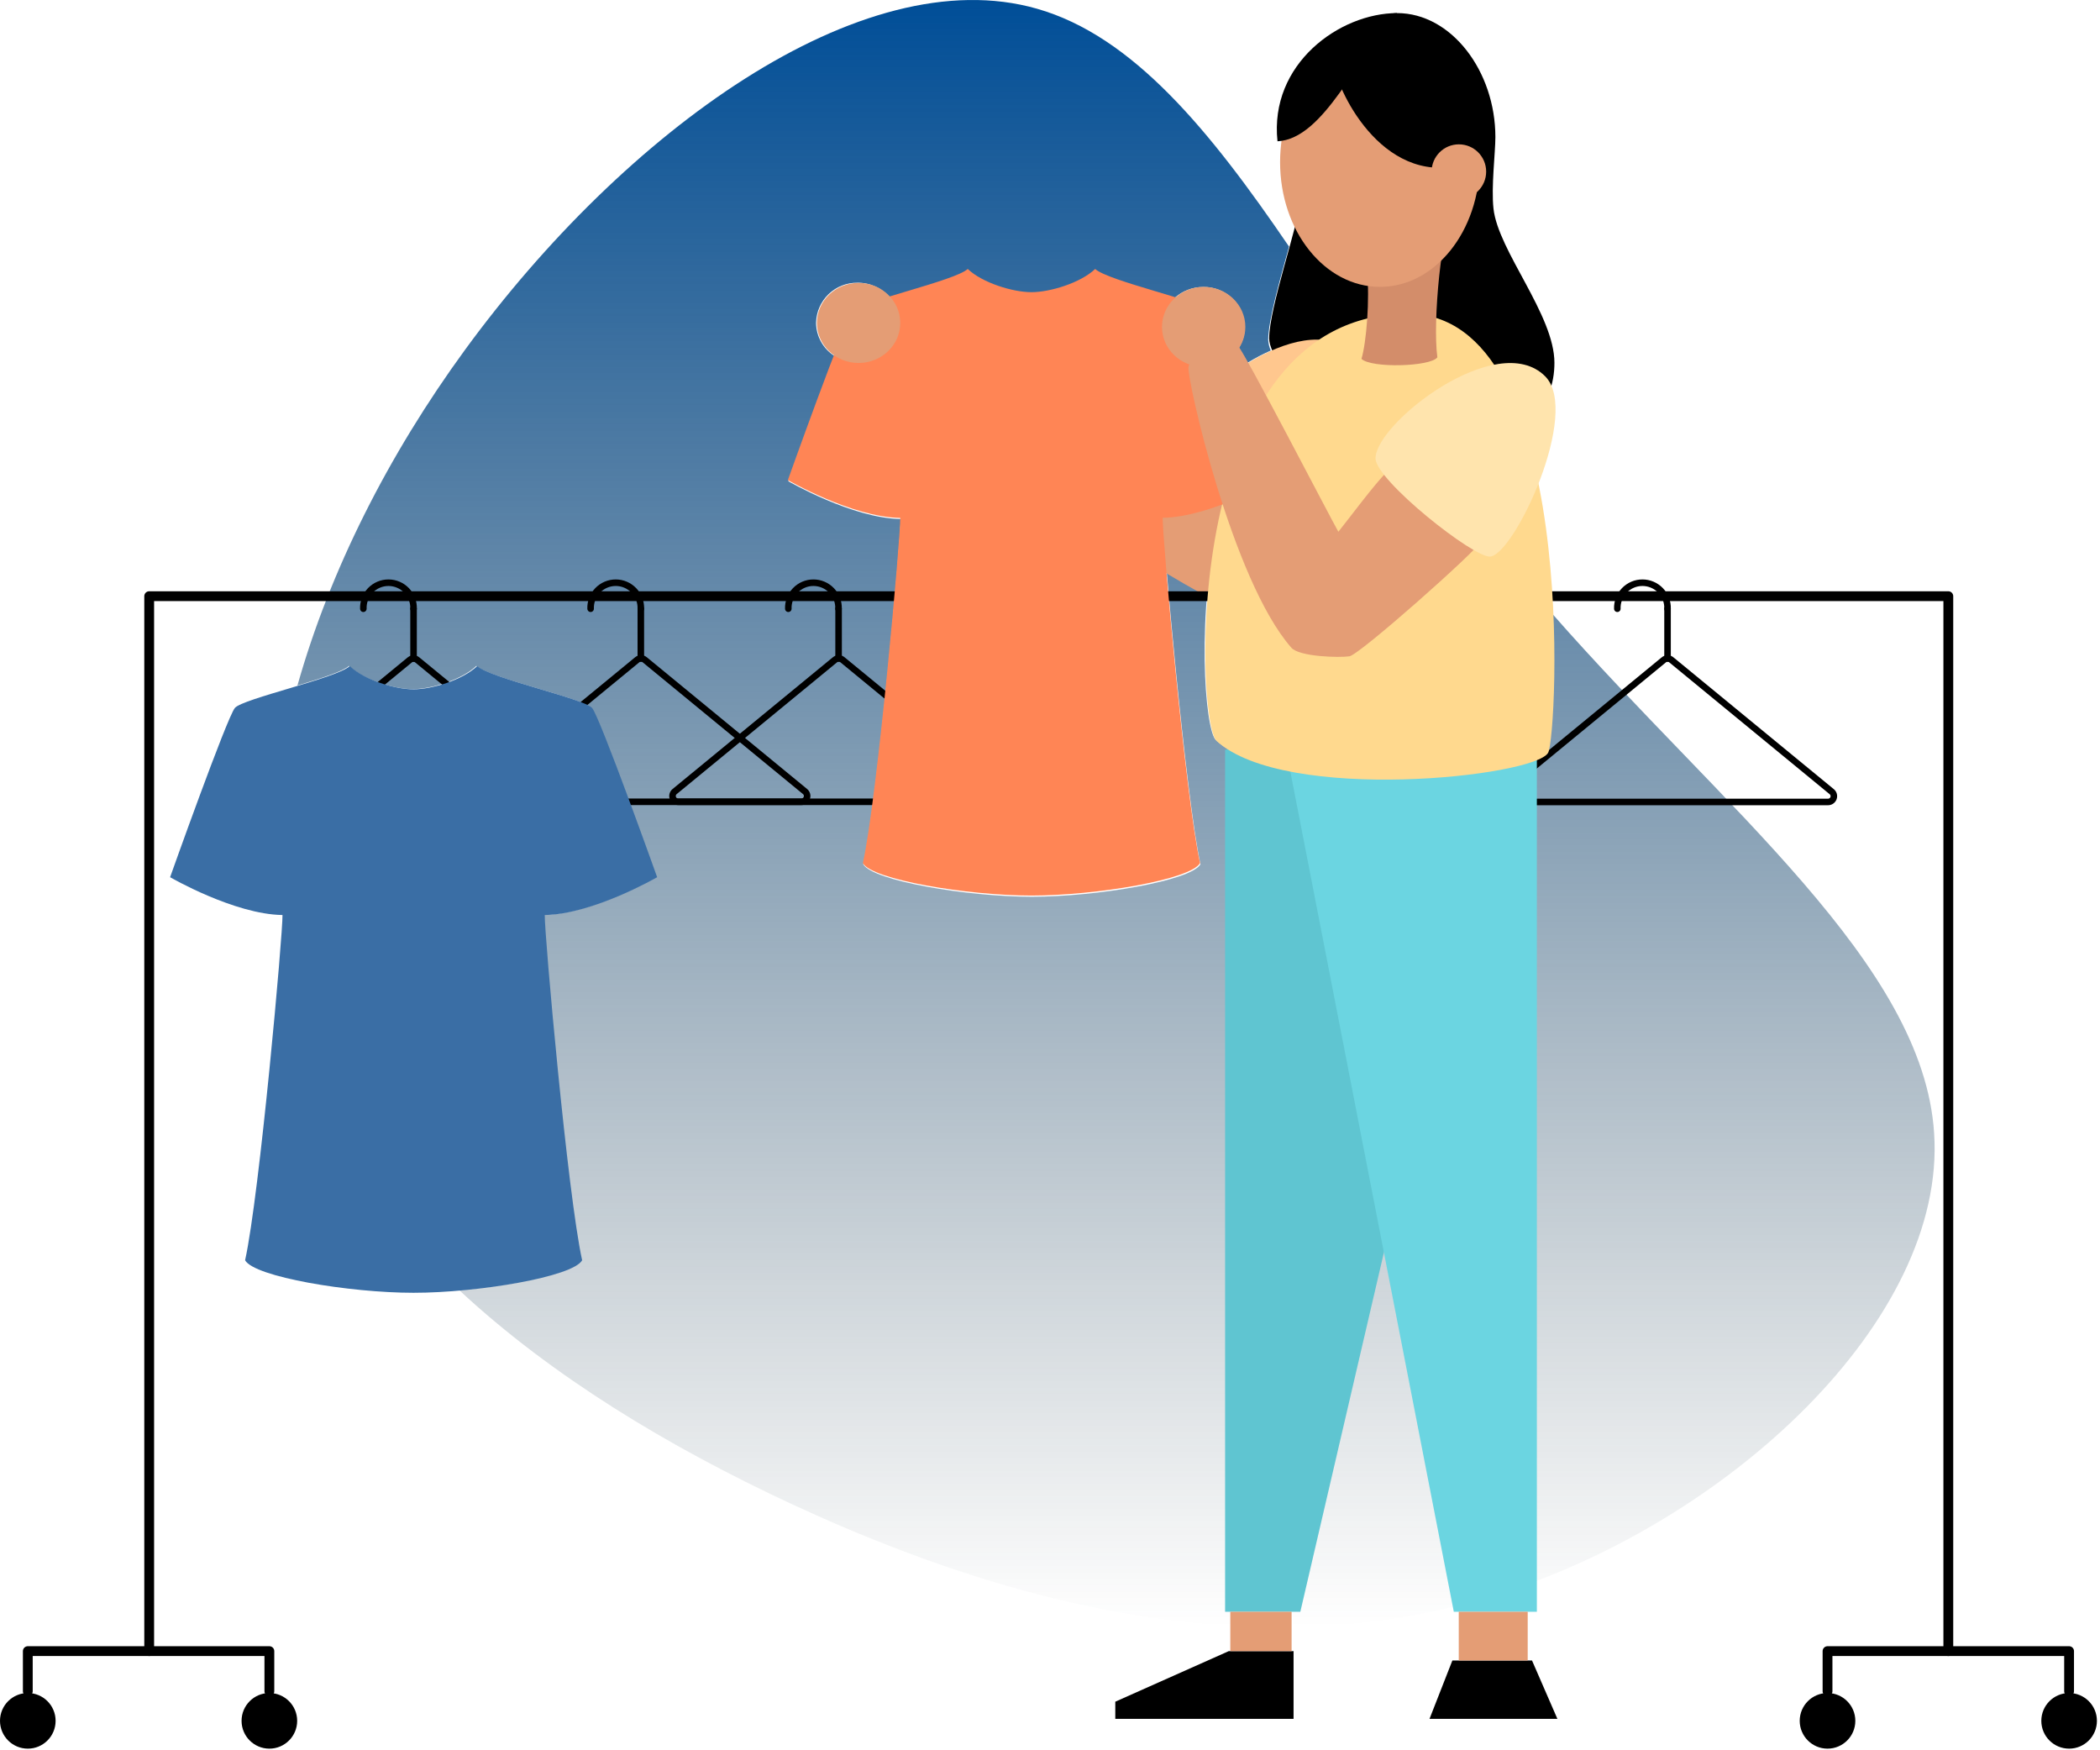 <svg width="642" height="535" viewBox="0 0 642 535" fill="none" xmlns="http://www.w3.org/2000/svg">
<g clip-path="url(#clip0)">
<path d="M591.29 346.4C587.99 294.55 526.58 246.84 474.7 187.78C475.62 209.99 474.1 227.96 473.07 229.78C468.95 237.15 392.79 245.35 371.7 226.18C368.4 223.18 365.4 187.92 373.18 154.8C367.5 156.87 361.18 158.56 355.57 158.64C355.44 164.12 362.57 244.08 367 264.17C364.16 269.24 335.14 274.11 315.46 274.11C295.78 274.11 266.75 269.24 263.91 264.17C268.38 244.08 275.48 164.12 275.34 158.64C260.6 158.46 241 147.1 241 147.1C241 147.1 249.18 124.19 255.12 108.82C253.403 107.735 251.987 106.236 251.002 104.461C250.016 102.685 249.493 100.691 249.48 98.66C249.548 95.352 250.926 92.205 253.31 89.911C255.695 87.616 258.891 86.361 262.2 86.42C264.088 86.412 265.954 86.819 267.668 87.61C269.382 88.401 270.901 89.558 272.12 91C281.48 88.15 293.57 84.85 295.98 82.57C300.44 86.83 309.78 89.68 315.46 89.68C321.14 89.68 330.46 86.83 334.94 82.57C337.36 84.87 349.67 88.21 359.07 91.08C361.466 88.917 364.582 87.723 367.81 87.73C369.453 87.697 371.086 87.988 372.616 88.587C374.146 89.186 375.543 90.082 376.726 91.221C377.91 92.361 378.857 93.723 379.513 95.23C380.169 96.736 380.521 98.357 380.55 100C380.547 102.238 379.909 104.43 378.71 106.32C379.32 107.32 380.24 108.85 381.38 110.88C383.667 109.484 386.042 108.238 388.49 107.15C388.029 106.115 387.764 105.002 387.71 103.87C387.71 97.87 391.42 85.09 394.08 75.38C369.84 39.8 346.31 11 317 2.66C263.38 -12.66 190.79 40.34 142.18 106.9C118.68 139.08 100.85 174.44 90.93 209.54C98.11 207.38 104.93 205.19 106.67 203.54C111.14 207.8 120.47 210.64 126.15 210.64C131.83 210.64 141.15 207.8 145.63 203.54C149.49 207.19 178.31 213.48 180.74 216.32C183.17 219.16 200.63 268.07 200.63 268.07C200.63 268.07 181 279.44 166.27 279.65C166.13 285.13 173.27 365.08 177.7 385.17C175.5 389.1 157.58 392.91 140.47 394.43C168.62 420.64 204.47 442.28 241.9 459.68C285.65 480 331.65 494.56 377.41 497V492.08H395.16V497.33C416.222 497.056 437.135 493.759 457.26 487.54C528.25 465.46 595.06 403.42 591.29 346.4Z" fill="url(#paint0_linear)"/>
<path d="M508.67 201.68L459.62 242C459.341 242.233 459.14 242.546 459.045 242.897C458.949 243.247 458.965 243.619 459.088 243.961C459.211 244.303 459.437 244.599 459.735 244.808C460.032 245.017 460.386 245.129 460.75 245.13H558.83C559.197 245.138 559.557 245.031 559.861 244.825C560.165 244.619 560.397 244.324 560.526 243.98C560.654 243.636 560.673 243.261 560.578 242.906C560.484 242.552 560.282 242.235 560 242L511 201.73C510.683 201.443 510.272 201.28 509.844 201.271C509.416 201.261 509 201.407 508.67 201.68V201.68Z" stroke="black" stroke-width="2" stroke-linecap="round" stroke-linejoin="round"/>
<path d="M494.44 186.07C494.403 185.039 494.574 184.011 494.943 183.047C495.312 182.083 495.871 181.204 496.587 180.461C497.304 179.719 498.162 179.128 499.112 178.724C500.062 178.321 501.083 178.113 502.115 178.113C503.147 178.113 504.168 178.321 505.118 178.724C506.068 179.128 506.926 179.719 507.643 180.461C508.359 181.204 508.918 182.083 509.287 183.047C509.656 184.011 509.827 185.039 509.79 186.07" stroke="black" stroke-width="2" stroke-linecap="round" stroke-linejoin="round"/>
<path d="M509.79 201.28V186.07" stroke="black" stroke-width="2" stroke-linecap="round" stroke-linejoin="round"/>
<path d="M348.8 170.08C350.92 172.23 372.34 184.75 376.37 185.81C380.4 186.87 397 152.3 397 152.3L369.58 136C363 139 345.83 154.46 348.8 170.08Z" fill="#E49D75"/>
<path d="M255.25 201.68L206.25 241.95C205.966 242.179 205.76 242.492 205.661 242.843C205.562 243.195 205.575 243.569 205.698 243.913C205.821 244.257 206.048 244.554 206.348 244.763C206.647 244.973 207.005 245.083 207.37 245.08H305.45C305.813 245.077 306.166 244.963 306.462 244.754C306.757 244.544 306.982 244.248 307.104 243.906C307.226 243.565 307.24 243.194 307.145 242.844C307.049 242.494 306.849 242.182 306.57 241.95L257.57 201.68C257.247 201.403 256.836 201.25 256.41 201.25C255.984 201.25 255.573 201.403 255.25 201.68Z" stroke="black" stroke-width="2" stroke-linecap="round" stroke-linejoin="round"/>
<path d="M241 186.07C240.963 185.039 241.134 184.011 241.503 183.047C241.872 182.083 242.431 181.204 243.147 180.461C243.864 179.719 244.722 179.128 245.672 178.724C246.622 178.321 247.643 178.113 248.675 178.113C249.707 178.113 250.728 178.321 251.678 178.724C252.628 179.128 253.486 179.719 254.203 180.461C254.919 181.204 255.478 182.083 255.847 183.047C256.216 184.011 256.387 185.039 256.35 186.07" stroke="black" stroke-width="2" stroke-linecap="round" stroke-linejoin="round"/>
<path d="M256.37 201.28V186.07" stroke="black" stroke-width="2" stroke-linecap="round" stroke-linejoin="round"/>
<path d="M45.61 504.69V182.23H595.63V504.69" stroke="black" stroke-width="3" stroke-linecap="round" stroke-linejoin="round"/>
<path d="M427.11 4C443.72 4 457.16 21.78 457.16 41.9C457.16 46.66 455.85 57.16 456.58 63.77C458 76.71 475.21 96.25 475.21 110.9C475.21 137.82 438.96 139.74 427.11 139.74C415.26 139.74 388 112.81 388 103.46C388 94.11 397 68.4 397 63.31C397 58.22 409.66 4 427.11 4Z" fill="black"/>
<path d="M374.53 229.2V492.66H397.53L427 366C427 366 430.06 215 374.53 229.2Z" fill="#5FC5D1"/>
<path d="M413 107.82C424 118.82 403.68 162.12 396.25 162.94C391.25 163.5 361.19 139.58 361.15 132.94C361.1 122.3 398.34 93.25 413 107.82Z" fill="#FFC78E"/>
<path d="M469.84 231.89V492.66H444.45L394.21 234.47C394.21 229.31 465 227 469.84 231.89Z" fill="#6BD5E1"/>
<path d="M430.45 95.91C482.81 95.91 476.15 224.96 473.29 230.09C469.17 237.45 393.01 245.65 371.92 226.48C365.58 220.73 360.34 95.91 430.45 95.91Z" fill="#FFD98E"/>
<path d="M315.33 273.74C335.02 273.74 364.04 268.87 366.88 263.8C362.41 243.7 355.31 163.75 355.45 158.27C370.19 158.07 389.81 146.7 389.81 146.7C389.81 146.7 372.36 97.8 369.92 95C367.48 92.2 338.67 85.86 334.81 82.21C330.35 86.47 321.01 89.31 315.33 89.31C309.65 89.31 300.33 86.47 295.85 82.21C292 85.82 263.18 92.11 260.74 95C258.3 97.89 240.86 146.74 240.86 146.74C240.86 146.74 260.47 158.11 275.22 158.31C275.35 163.79 268.22 243.74 263.79 263.84C266.63 268.87 295.65 273.74 315.33 273.74Z" fill="#FF8555"/>
<path d="M194.79 201.68L145.79 241.95C145.506 242.179 145.3 242.492 145.201 242.843C145.102 243.195 145.115 243.569 145.238 243.913C145.361 244.257 145.588 244.554 145.888 244.763C146.187 244.973 146.545 245.083 146.91 245.08H245C245.363 245.077 245.716 244.963 246.012 244.754C246.307 244.544 246.532 244.248 246.654 243.906C246.776 243.565 246.79 243.194 246.695 242.844C246.599 242.494 246.399 242.182 246.12 241.95L197.12 201.68C196.796 201.4 196.383 201.246 195.955 201.246C195.527 201.246 195.114 201.4 194.79 201.68Z" stroke="black" stroke-width="2" stroke-linecap="round" stroke-linejoin="round"/>
<path d="M180.56 186.07C180.523 185.039 180.694 184.011 181.063 183.047C181.432 182.083 181.991 181.204 182.707 180.461C183.424 179.719 184.282 179.128 185.232 178.724C186.182 178.321 187.203 178.113 188.235 178.113C189.267 178.113 190.288 178.321 191.238 178.724C192.188 179.128 193.046 179.719 193.763 180.461C194.479 181.204 195.038 182.083 195.407 183.047C195.776 184.011 195.947 185.039 195.91 186.07" stroke="black" stroke-width="2" stroke-linecap="round" stroke-linejoin="round"/>
<path d="M195.91 201.28V186.07" stroke="black" stroke-width="2" stroke-linecap="round" stroke-linejoin="round"/>
<path d="M125.31 201.68L76.27 242C75.986 242.229 75.779 242.542 75.68 242.893C75.582 243.245 75.594 243.619 75.718 243.963C75.841 244.307 76.068 244.604 76.368 244.813C76.667 245.023 77.025 245.133 77.39 245.13H175.47C175.833 245.127 176.186 245.013 176.482 244.804C176.777 244.594 177.002 244.298 177.124 243.956C177.246 243.615 177.26 243.244 177.165 242.894C177.069 242.544 176.869 242.232 176.59 242L127.59 201.73C127.276 201.456 126.876 201.301 126.459 201.292C126.042 201.283 125.636 201.42 125.31 201.68Z" stroke="black" stroke-width="2" stroke-linecap="round" stroke-linejoin="round"/>
<path d="M111.08 186.07C111.043 185.039 111.214 184.011 111.583 183.047C111.952 182.083 112.511 181.204 113.227 180.461C113.944 179.719 114.802 179.128 115.752 178.724C116.702 178.321 117.723 178.113 118.755 178.113C119.787 178.113 120.808 178.321 121.758 178.724C122.708 179.128 123.566 179.719 124.283 180.461C124.999 181.204 125.558 182.083 125.927 183.047C126.296 184.011 126.467 185.039 126.43 186.07" stroke="black" stroke-width="2" stroke-linecap="round" stroke-linejoin="round"/>
<path d="M126.43 201.28V186.07" stroke="black" stroke-width="2" stroke-linecap="round" stroke-linejoin="round"/>
<path d="M395.46 525.4H340.96V520.15L375.66 504.69H395.46V525.4Z" fill="black"/>
<path d="M437.02 525.4H476.12L468.36 507.56H444.01L437.02 525.4Z" fill="black"/>
<path d="M394.86 492.66H376.12V504.69H394.86V492.66Z" fill="#E49D75"/>
<path d="M126.43 395.16C146.11 395.16 175.13 390.29 177.97 385.22C173.51 365.13 166.41 285.17 166.54 279.69C181.29 279.49 200.9 268.13 200.9 268.13C200.9 268.13 183.45 219.22 181 216.38C178.55 213.54 149.74 207.25 145.89 203.59C141.42 207.85 132.09 210.7 126.41 210.7C120.73 210.7 111.41 207.85 106.93 203.59C103.07 207.25 74.25 213.54 71.82 216.38C69.39 219.22 52 268.13 52 268.13C52 268.13 71.61 279.49 86.36 279.69C86.5 285.17 79.36 365.13 74.93 385.22C77.72 390.29 106.74 395.16 126.43 395.16Z" fill="#3A6EA5"/>
<path d="M467.04 492.66H445.96V507.56H467.04V492.66Z" fill="#E49D75"/>
<path d="M444.3 64.13C440.76 69.52 437.92 98.06 439.42 109.22C437.34 112.12 419.12 112.58 416.22 109.69C417.72 104.77 418.82 91.4 417.9 82.69C423.68 75 444.3 64.13 444.3 64.13Z" fill="#D38D6A"/>
<path d="M82.35 516.95V504.69H8.5V516.95" stroke="black" stroke-width="3" stroke-linecap="round" stroke-linejoin="round"/>
<path d="M632.55 516.95V504.69H558.7V516.95" stroke="black" stroke-width="3" stroke-linecap="round" stroke-linejoin="round"/>
<path d="M8.5 534.5C13.194 534.5 17 530.694 17 526C17 521.306 13.194 517.5 8.5 517.5C3.806 517.5 0 521.306 0 526C0 530.694 3.806 534.5 8.5 534.5Z" fill="black"/>
<path d="M82.35 534.5C87.044 534.5 90.85 530.694 90.85 526C90.85 521.306 87.044 517.5 82.35 517.5C77.656 517.5 73.85 521.306 73.85 526C73.85 530.694 77.656 534.5 82.35 534.5Z" fill="black"/>
<path d="M558.7 534.5C563.394 534.5 567.2 530.694 567.2 526C567.2 521.306 563.394 517.5 558.7 517.5C554.006 517.5 550.2 521.306 550.2 526C550.2 530.694 554.006 534.5 558.7 534.5Z" fill="black"/>
<path d="M632.56 534.5C637.254 534.5 641.06 530.694 641.06 526C641.06 521.306 637.254 517.5 632.56 517.5C627.866 517.5 624.06 521.306 624.06 526C624.06 530.694 627.866 534.5 632.56 534.5Z" fill="black"/>
<path d="M423.61 144.7C420.85 147.15 411.06 160.25 409.16 162.54C407.03 158.91 380.28 107.13 378.16 105.24C376.04 103.35 363.79 108.71 363.32 112.24C362.85 115.77 376.57 177.3 394.8 198C397.24 200.76 409.48 201.08 412.56 200.6C415.64 200.12 451.31 168.48 453.05 165.24C454.79 162 423.61 144.7 423.61 144.7Z" fill="#E49D75"/>
<path d="M421.86 87.69C438.716 87.69 452.38 70.623 452.38 49.57C452.38 28.517 438.716 11.45 421.86 11.45C405.004 11.45 391.34 28.517 391.34 49.57C391.34 70.623 405.004 87.69 421.86 87.69Z" fill="#E49D75"/>
<path d="M390.55 43.19C388 19.49 409.59 4 427.11 4C414.75 17.48 404.82 42.44 390.55 43.19Z" fill="black"/>
<path d="M407.83 17.4C405.93 20.4 417.51 51.29 440.22 51.29C480.79 50 428.7 -15.07 407.83 17.4Z" fill="black"/>
<path d="M446 60.8C450.606 60.8 454.34 57.066 454.34 52.46C454.34 47.854 450.606 44.12 446 44.12C441.394 44.12 437.66 47.854 437.66 52.46C437.66 57.066 441.394 60.8 446 60.8Z" fill="#E49D75"/>
<path d="M367.98 112.16C375.016 112.16 380.72 106.68 380.72 99.92C380.72 93.16 375.016 87.68 367.98 87.68C360.944 87.68 355.24 93.16 355.24 99.92C355.24 106.68 360.944 112.16 367.98 112.16Z" fill="#E49D75"/>
<path d="M472.36 115C483.36 126 463.04 169.3 455.62 170.12C450.62 170.68 420.55 146.76 420.52 140.12C420.46 129.43 457.69 100.38 472.36 115Z" fill="#FFE4AD"/>
<path d="M262.48 110.95C269.516 110.95 275.22 105.47 275.22 98.71C275.22 91.95 269.516 86.47 262.48 86.47C255.444 86.47 249.74 91.95 249.74 98.71C249.74 105.47 255.444 110.95 262.48 110.95Z" fill="#E49D75"/>
</g>
<defs>
<linearGradient id="paint0_linear" x1="341.186" y1="0.001" x2="341.186" y2="497.33" gradientUnits="userSpaceOnUse">
<stop stop-color="#004E98"/>
<stop offset="1" stop-color="#223843" stop-opacity="0"/>
</linearGradient>
<clipPath id="clip0">
<rect width="641.06" height="534.51" fill="white"/>
</clipPath>
</defs>
</svg>
